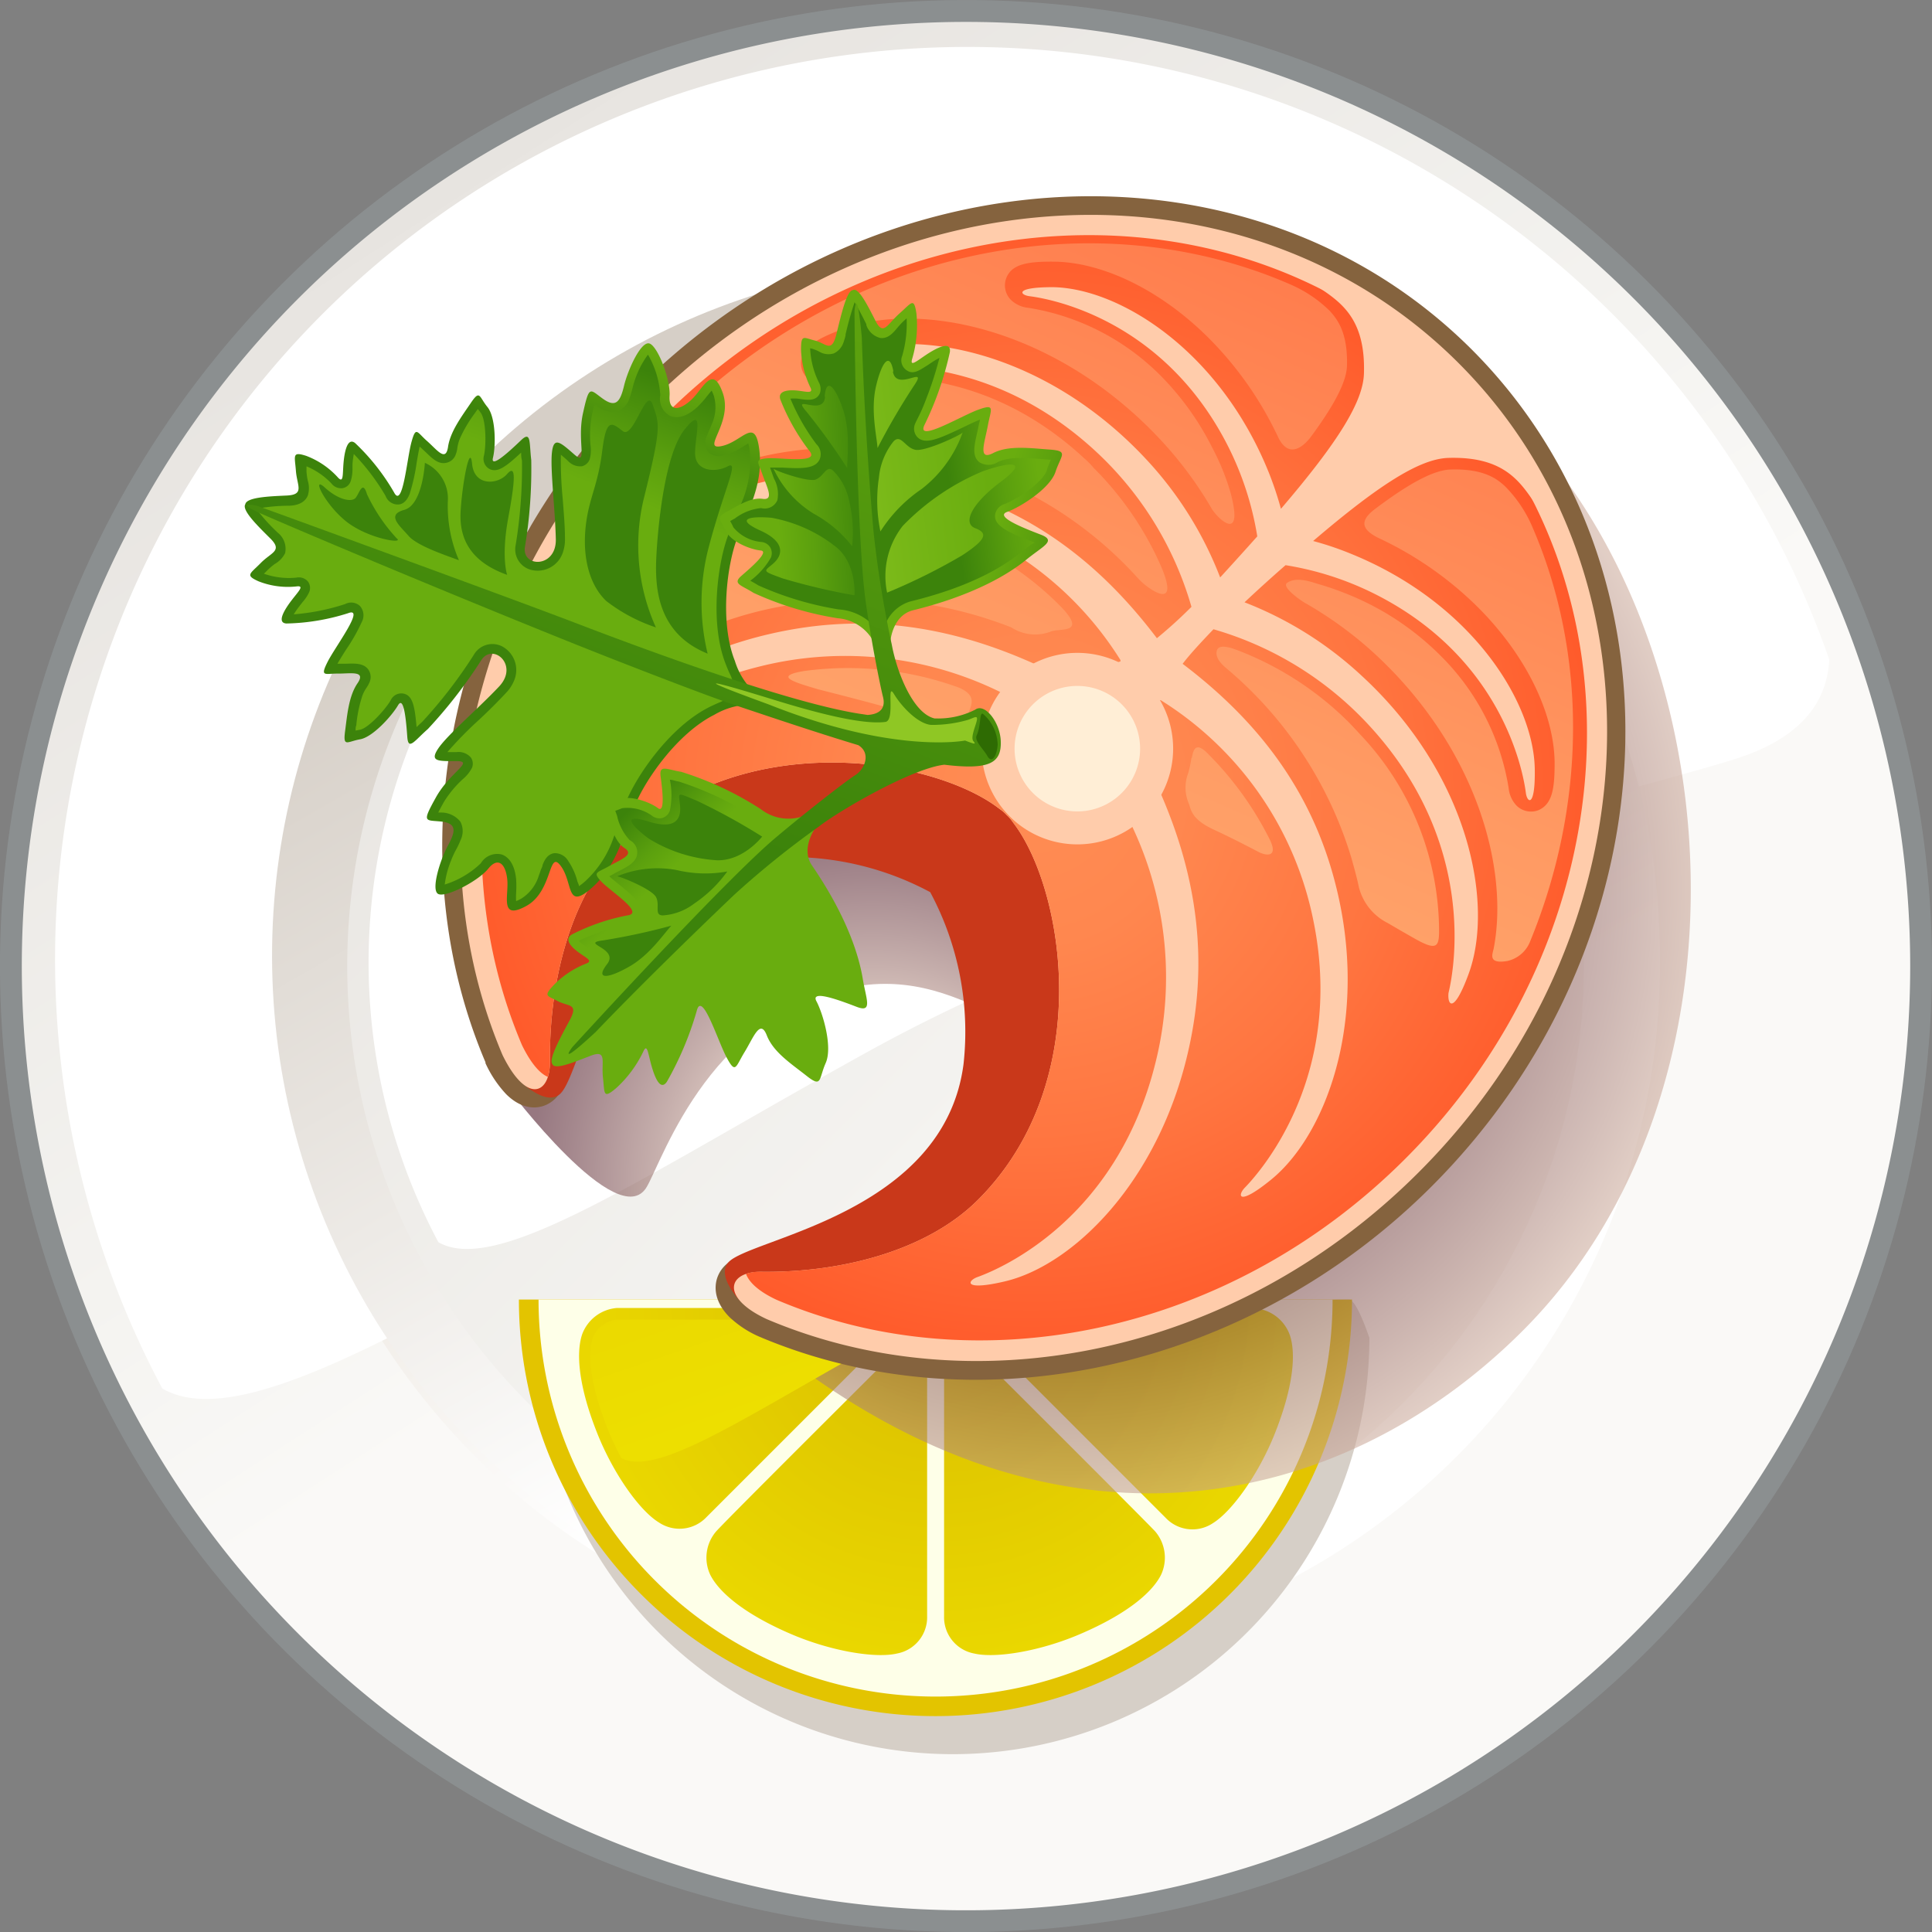 <svg xmlns="http://www.w3.org/2000/svg" xmlns:xlink="http://www.w3.org/1999/xlink" viewBox="0 0 187.84 187.84"><rect x="0" y="0" width="187.84" height="187.84" fill="#808080" stroke="none"/><defs><linearGradient id="linear-gradient" x1="6.99" y1="-41.16" x2="99.66" y2="102.84" gradientUnits="userSpaceOnUse"><stop offset="0" stop-color="#dbd6d1"/><stop offset="0.83" stop-color="#f4f3f0"/><stop offset="1" stop-color="#faf9f7"/></linearGradient><linearGradient id="linear-gradient-2" x1="66.19" y1="45.5" x2="109.54" y2="121.19" gradientTransform="translate(178.56 -8.44) rotate(84.59)" gradientUnits="userSpaceOnUse"><stop offset="0" stop-color="#dbcfc2"/><stop offset="0.54" stop-color="#ede8e1"/><stop offset="1" stop-color="#fff"/></linearGradient><linearGradient id="linear-gradient-3" x1="66.19" y1="44.5" x2="109.54" y2="120.19" gradientTransform="translate(177.57 -9.35) rotate(84.59)" gradientUnits="userSpaceOnUse"><stop offset="0" stop-color="#d6cfc7"/><stop offset="0.58" stop-color="#edeae6"/><stop offset="1" stop-color="#fff"/></linearGradient><linearGradient id="linear-gradient-4" x1="-10.6" y1="-10.6" x2="124.42" y2="124.42" xlink:href="#linear-gradient"/><radialGradient id="radial-gradient" cx="84.85" cy="114.87" r="33.53" gradientUnits="userSpaceOnUse"><stop offset="0.45" stop-color="#c9a696"/><stop offset="0.63" stop-color="#976d68"/><stop offset="0.88" stop-color="#5a2630"/><stop offset="0.99" stop-color="#420a1a"/></radialGradient><radialGradient id="radial-gradient-2" cx="180.85" cy="-80.73" r="37.48" gradientTransform="translate(-89.53 207.18)" gradientUnits="userSpaceOnUse"><stop offset="0" stop-color="#d9bd00"/><stop offset="1" stop-color="#ebd900"/></radialGradient><radialGradient id="radial-gradient-3" cx="104.05" cy="86.31" r="61.41" gradientUnits="userSpaceOnUse"><stop offset="0.39" stop-color="#420a1a"/><stop offset="0.46" stop-color="#491220"/><stop offset="0.58" stop-color="#5c2832"/><stop offset="0.72" stop-color="#7c4d4f"/><stop offset="0.88" stop-color="#a77f77"/><stop offset="1" stop-color="#c9a696"/></radialGradient><linearGradient id="linear-gradient-5" x1="158.12" y1="-85.31" x2="168.67" y2="-54.49" gradientTransform="translate(-89.53 207.18)" gradientUnits="userSpaceOnUse"><stop offset="0" stop-color="#ead800"/><stop offset="1" stop-color="#f0e600"/></linearGradient><radialGradient id="radial-gradient-4" cx="1094.31" cy="2729.45" r="81.71" gradientTransform="translate(1256.49 -2626.91) rotate(45)" gradientUnits="userSpaceOnUse"><stop offset="0" stop-color="#ff8d54"/><stop offset="0.18" stop-color="#ff874f"/><stop offset="0.42" stop-color="#ff7540"/><stop offset="0.71" stop-color="#ff5728"/><stop offset="0.97" stop-color="#ff360d"/></radialGradient><linearGradient id="linear-gradient-6" x1="1098.8" y1="2740.62" x2="1072.37" y2="2673.33" gradientTransform="translate(1256.49 -2626.91) rotate(45)" gradientUnits="userSpaceOnUse"><stop offset="0" stop-color="#ffa86e"/><stop offset="0.37" stop-color="#ff9a63"/><stop offset="1" stop-color="#ff7a4b"/></linearGradient><linearGradient id="linear-gradient-7" x1="4183.92" y1="-4258.65" x2="4196.79" y2="-4258.65" gradientTransform="matrix(-0.36, 0.93, 0.93, 0.36, 5523.81, -2327.51)" gradientUnits="userSpaceOnUse"><stop offset="0" stop-color="#69ad0f"/><stop offset="0.38" stop-color="#5ba00e"/><stop offset="1" stop-color="#3c830b"/></linearGradient><linearGradient id="linear-gradient-8" x1="4199.36" y1="-4259.11" x2="4187.02" y2="-4259.11" xlink:href="#linear-gradient-7"/><linearGradient id="linear-gradient-9" x1="6597.11" y1="-1305.95" x2="6590.64" y2="-1292.87" gradientTransform="matrix(-0.91, 0.41, 0.41, 0.91, 6617.46, -1408.19)" xlink:href="#linear-gradient-7"/><linearGradient id="linear-gradient-10" x1="4216.2" y1="-4221.82" x2="4212.27" y2="-4230.15" gradientTransform="matrix(-0.36, 0.93, 0.93, 0.36, 5523.81, -2327.51)" gradientUnits="userSpaceOnUse"><stop offset="0.23" stop-color="#69ad0f"/><stop offset="0.52" stop-color="#5ba00e"/><stop offset="1" stop-color="#3c830b"/></linearGradient><linearGradient id="linear-gradient-11" x1="6567.84" y1="-1337.86" x2="6559.73" y2="-1331.1" gradientTransform="matrix(-0.91, 0.41, 0.41, 0.91, 6617.46, -1408.19)" xlink:href="#linear-gradient-7"/><linearGradient id="linear-gradient-12" x1="4160.18" y1="-4224.97" x2="4164.57" y2="-4232.56" xlink:href="#linear-gradient-7"/><linearGradient id="linear-gradient-13" x1="4148.38" y1="-4246.54" x2="4226.52" y2="-4246.54" xlink:href="#linear-gradient-7"/><linearGradient id="linear-gradient-14" x1="4216.68" y1="-4218.99" x2="4207.2" y2="-4236.95" gradientTransform="matrix(-0.36, 0.93, 0.93, 0.36, 5523.81, -2327.51)" gradientUnits="userSpaceOnUse"><stop offset="0" stop-color="#69ad0f"/><stop offset="0.44" stop-color="#77b717"/><stop offset="1" stop-color="#8fc724"/></linearGradient><linearGradient id="linear-gradient-15" x1="4205.47" y1="-4239.61" x2="4210.43" y2="-4228.68" xlink:href="#linear-gradient-10"/><linearGradient id="linear-gradient-16" x1="243.97" y1="-4218.38" x2="234.49" y2="-4236.34" gradientTransform="translate(3947.67 1782.69) rotate(-69.03)" xlink:href="#linear-gradient-14"/><linearGradient id="linear-gradient-17" x1="232.76" y1="-4239" x2="237.72" y2="-4228.07" gradientTransform="translate(3947.67 1782.69) rotate(-69.03)" xlink:href="#linear-gradient-10"/><linearGradient id="linear-gradient-18" x1="4210.46" y1="-4258.62" x2="4165.34" y2="-4258.62" xlink:href="#linear-gradient-14"/><linearGradient id="linear-gradient-19" x1="4152.95" y1="-4258.62" x2="4187.38" y2="-4258.62" xlink:href="#linear-gradient-10"/></defs><g id="Layer_2" data-name="Layer 2"><g id="Layer_1-2" data-name="Layer 1"><circle cx="93.92" cy="93.92" r="93.92" transform="translate(-13.81 171.62) rotate(-80.8)" style="fill:#8b8f90"/><path d="M185.72,93.92A91.8,91.8,0,1,1,93.92,2.13,91.8,91.8,0,0,1,185.72,93.92Z" style="fill:url(#linear-gradient)"/><circle cx="93.92" cy="93.92" r="67.46" transform="translate(-8.44 178.56) rotate(-84.59)" style="fill:url(#linear-gradient-2)"/><path d="M168.9,73.73c6.45-2.09,8.75-5.67,8.95-9.6A88.71,88.71,0,1,0,15.78,135c8.89,5.14,30.64-10,64.41-28.58C117,86.13,157.24,77.48,168.9,73.73Z" style="fill:#fff"/><circle cx="93.92" cy="92.92" r="67.46" transform="translate(-7.45 177.66) rotate(-84.59)" style="fill:url(#linear-gradient-3)"/><path d="M154,93.92A60.12,60.12,0,1,1,93.92,33.8,60.12,60.12,0,0,1,154,93.92Z" style="fill:url(#linear-gradient-4)"/><path d="M142.51,80.79c4.21-1.36,5.71-3.7,5.84-6.26A57.87,57.87,0,1,0,42.62,120.77c5.8,3.35,20-6.51,42-18.65C108.67,88.88,134.91,83.24,142.51,80.79Z" style="fill:#fff"/><path d="M86.92,67.48C74.83,65.54,59.87,71.9,49.69,78.12c-4,8.38-4.76,17.2-.34,27.62,0,0,10.77,14.35,13.53,9.66,1.59-2.71,6.38-17.7,21-19.6,5.71-.74,10.16,1.54,14.36,3.71l6.31-4.3S106.78,70.67,86.92,67.48Z" style="opacity:0.55;fill:url(#radial-gradient)"/><path d="M133.14,130.05a40.5,40.5,0,0,1-81,0c20.86,0,70.42-3.7,79-3.7C131.93,126.35,133.11,130.05,133.14,130.05Z" style="fill:#d6cfc7"/><path d="M131.45,126.35a40.49,40.49,0,1,1-81,0Z" style="fill:#e3c400"/><path d="M129.56,126.35a38.6,38.6,0,0,1-77.2,0Z" style="fill:#feffe8"/><path d="M87.77,130.7c-2,2-17,16.92-18.14,18.19a3.92,3.92,0,0,0-.57,4.23c.87,1.72,3.34,3.81,7.8,5.73,3.89,1.68,8.26,2.41,10.37,1.91a3.58,3.58,0,0,0,2.91-3.62V131.53C90.14,129,89.79,128.68,87.77,130.7Zm-1-1.28c1.79-1.79,1.77-2.25-1.1-2.25s-24,0-25.69,0a3.93,3.93,0,0,0-3.39,2.59c-.6,1.83-.33,5.05,1.47,9.57,1.56,3.94,4.13,7.55,6,8.69a3.6,3.6,0,0,0,4.62-.51ZM122,127.2c-1.73-.07-22.83,0-25.69,0s-2.89.46-1.09,2.25l18.11,18.12a3.58,3.58,0,0,0,4.61.51c1.85-1.15,4.43-4.75,6-8.69,1.8-4.52,2.08-7.74,1.47-9.57A3.93,3.93,0,0,0,122,127.2Zm-27.84,3.5c-2-2-2.37-1.71-2.37.83v25.61a3.58,3.58,0,0,0,2.91,3.62c2.11.5,6.49-.23,10.37-1.91,4.47-1.92,6.94-4,7.81-5.73a3.93,3.93,0,0,0-.57-4.23C111.12,147.62,96.18,132.72,94.15,130.7Z" style="fill:url(#radial-gradient-2)"/><path d="M147.06,40.6A44.1,44.1,0,0,0,141.7,36c4.52,11.62,7.71,28.18.76,46.05C132.39,108,109.38,122.24,88,125.59c-7.55,3.55-15.28,3.34-14.63,3.88,28.43,24,56.88,17.71,74.67-.08C171.52,105.91,168.39,61.93,147.06,40.6Z" style="opacity:0.55;fill:url(#radial-gradient-3)"/><path d="M82.83,128.3H72.16c-7.38,0-11.48,0-12.18,0a2.82,2.82,0,0,0-2.36,1.81c-.27.85-.69,3.4,1.45,8.79a27,27,0,0,0,1.34,2.86c3.2,1.7,10.48-3,21.61-9.29l3.89-3.89.3-.31H82.83Z" style="fill:url(#linear-gradient-5)"/><path d="M143.11,34c-21.34-21.33-57.8-19.58-81.28,3.9C44,55.73,38.16,82,47.2,103.28l0,.09a11.21,11.21,0,0,0,2,3c1.71,1.71,3.25,1.33,3.83,1.08,1.41-.59,2.2-2.17,2.18-4.34-.1-8.26,2.33-15.67,6.49-19.83,6.06-6.06,13.69-7.35,19-7.37,6.85,0,12.6,2,15.26,4.09l.1.07a2.24,2.24,0,0,1,.35.28l.13.14.13.12A2.25,2.25,0,0,1,97,81l.08.1c2,2.66,4.1,8.4,4.08,15.25,0,5.34-1.31,13-7.36,19C89.68,119.54,82.26,122,74,121.87c-2.07,0-3.6.77-4.19,2.17-.26.61-.66,2.21,1.1,4a10,10,0,0,0,2.94,1.93c21.29,9,47.55,3.17,65.35-14.63C162.69,91.83,164.44,55.37,143.11,34Z" style="fill:#85633e"/><path d="M101.93,75.25c-6-7.07-28.16-17-49.37-3.81L50.7,105.22s2.39,2.35,3.74,1.15c2.35-2.07,4.68-21,19.28-22.87a28.7,28.7,0,0,1,16.72,3.24,28.7,28.7,0,0,1,3.24,16.72c-1.9,14.6-20.8,16.93-22.87,19.28-1.19,1.35,1.15,3.74,1.15,3.74l33.78-1.86C118.89,103.41,109,81.21,101.93,75.25Z" style="fill:#c9381a"/><path d="M141.83,35.32c-20.66-20.67-55.9-18.92-78.72,3.89C45.28,57,40.32,82.46,48.86,102.58c2.35,4.81,4.65,3.84,4.61.58-.08-7.73,2-16.14,7-21.13,11.58-11.58,30.3-8.32,36.65-3.43a4.86,4.86,0,0,1,.63.51l.12.13.13.12a4.29,4.29,0,0,1,.52.64c4.88,6.34,8.14,25.07-3.43,36.65-5,5-13.4,7.11-21.13,7-3.27,0-3.86,2.54.58,4.6,20.12,8.55,45.53,3.58,63.36-14.24C160.75,91.22,162.49,56,141.83,35.32Z" style="fill:#ffccab"/><path d="M75.54,126.39c19.39,8.24,43.9,3.46,61.09-13.73,22-22,23.68-56,3.76-75.9s-53.91-18.24-75.9,3.76c-17.19,17.19-22,41.69-13.74,61.09.89,1.83,1.78,2.79,2.52,3.09a5,5,0,0,0,.2-1.54c-.08-7.73,2-16.14,7-21.13,11.58-11.58,30.3-8.32,36.65-3.43a4.86,4.86,0,0,1,.63.51l.12.13.13.12a4.29,4.29,0,0,1,.52.64c4.88,6.34,8.14,25.07-3.43,36.65-5,5-13.4,7.11-21.13,7a4,4,0,0,0-1.43.2C72.82,124.66,73.76,125.57,75.54,126.39Z" style="fill:url(#radial-gradient-4)"/><path d="M102.73,65.57c-6.88-3.44-15.37-6.1-25.38-4.43-14.21,2.37-23.19,11.4-24.8,18.37-.92,4,.08,3.62.45,2.6.86-2.4,5.72-13.49,20.66-17.26a34.17,34.17,0,0,1,26,3.74l.54.79C101.05,68,106.25,67.34,102.73,65.57Zm8.84,8.84c-1.76-3.52-2.45,1.69-3.8,2.55l.78.53a34.22,34.22,0,0,1,3.75,26c-3.78,15-14.87,19.81-17.26,20.67-1,.36-1.41,1.37,2.59.44,7-1.6,16-10.59,18.37-24.8C117.67,89.79,115,81.29,111.57,74.41Zm31.21,20.3c2.52-6.82.07-19.37-10.38-29A35.53,35.53,0,0,0,121,58.56l.16-.15q2-1.87,3.83-3.46a29.88,29.88,0,0,1,8.74,2.83c12.22,6.18,14.32,17,14.62,19.29.12,1,.92,1.51.87-2.23-.06-6.53-6.12-16.28-18-21.05a30.2,30.2,0,0,0-3.55-1.19c6.53-5.58,10.43-8,13.15-8.08,5.37-.16,6.95,2.27,8.45,4.48,1.38.25-1.79-4.9-3.37-7.33a42.45,42.45,0,0,0-4.37-5.2v0l-.43-.42-.43-.43h0a44.34,44.34,0,0,0-5.21-4.38c-2.42-1.58-7.58-4.75-7.33-3.36,2.22,1.5,4.65,3.08,4.48,8.44-.08,2.73-2.49,6.63-8.07,13.15a32.89,32.89,0,0,0-1.19-3.55c-4.78-11.85-14.52-17.91-21-18-3.74,0-3.21.76-2.24.88,2.3.29,13.12,2.39,19.3,14.61a30,30,0,0,1,2.83,8.74c-1.07,1.2-2.22,2.47-3.46,3.83l-.15.16a35.5,35.5,0,0,0-7.12-11.41c-9.67-10.44-22.21-12.89-29-10.37-3.91,1.44-3,2.06-2,1.8,2.51-.61,14.6-2.71,25.86,7.57A33,33,0,0,1,115.84,59a44.94,44.94,0,0,1-3.36,3.05c-4.47-5.9-10.64-11.67-19.86-14.43-13.64-4.08-25.68.18-30.28,5.82-2.63,3.23-1.57,3.32-.79,2.56,1.86-1.8,11.2-9.75,26.12-6.63a32.9,32.9,0,0,1,21.27,14.81.94.94,0,0,0,0,.12c-.91.35-1.24.19-1.24.19l0,4-.83.83h.84v.85l.84-.84,4,0s-.16-.33.18-1.25l.13,0a32.83,32.83,0,0,1,14.8,21.26c3.13,14.93-4.82,24.27-6.62,26.12-.77.79-.67,1.85,2.56-.78,5.63-4.6,9.89-16.65,5.81-30.28-2.76-9.23-8.53-15.39-14.43-19.86.77-1,1.76-2.06,3-3.36a33,33,0,0,1,15.28,9.51c10.27,11.27,8.18,23.35,7.57,25.86C140.72,97.75,141.34,98.62,142.78,94.71Z" style="fill:#ffccab"/><path d="M111.33,79.37a9.31,9.31,0,1,1,0-13.17A9.31,9.31,0,0,1,111.33,79.37Z" style="fill:#ffccab"/><path d="M148.74,91.6c5.5-13.36,5.63-28,.21-40.45a12.7,12.7,0,0,0-2.59-3.84c-.84-.8-2.17-1.76-5.34-1.66-1.57.05-3.9,1.25-7.31,3.82-1.33,1-1.62,1.92.41,2.88a34.3,34.3,0,0,1,9.59,6.71c4.61,4.61,7.39,10.25,7.44,15.09,0,2.5-.21,4-1.55,4.61a2,2,0,0,1-2.16-.44,2.87,2.87,0,0,1-.76-1.7A23.34,23.34,0,0,0,140,63.69a27,27,0,0,0-6.94-5,29.37,29.37,0,0,0-5-1.94c-.42-.12-2-.74-2.92-.08-.58.4,1.35,1.73,1.74,1.95a37.31,37.31,0,0,1,6.84,5c9.82,9.11,13,20.79,11.51,28.57-.11.57-.61,1.55,1.29,1.25A3.1,3.1,0,0,0,148.74,91.6ZM132.21,71.37c-.33-.37-.68-.73-1-1.07a31,31,0,0,0-10.89-7.08c-.5-.19-1.78-.67-2,0s.4,1.31.84,1.69a38.66,38.66,0,0,1,12.22,18.47c.28,1,.54,1.93.74,2.88a5.36,5.36,0,0,0,2.8,3.48c1,.59,1.91,1.11,2.74,1.58,2.18,1.21,2.29.68,2.25-1.3A27.87,27.87,0,0,0,132.21,71.37Zm-27-27C94.5,34.6,83.18,36.72,81,37.25a2.64,2.64,0,0,1-2.55-.53,2,2,0,0,1-.53-1.82c.25-1.12,1.33-1.91,4-2.9,7.6-2.8,20.87-.06,31,10.85a37.18,37.18,0,0,1,4.89,6.61c.52.89,3.15,3.48,1.85-1.49a22.62,22.62,0,0,0-1.78-4.41,27.41,27.41,0,0,0-5-7A23.35,23.35,0,0,0,100,29.93a2.84,2.84,0,0,1-1.7-.76A2,2,0,0,1,97.85,27c.55-1.34,2.11-1.58,4.61-1.56,4.83.05,10.48,2.84,15.08,7.45a34.17,34.17,0,0,1,6.72,9.6c1.1,2.29,2.61.77,3.22-.06,2.33-3.16,3.43-5.35,3.48-6.85.09-3.17-.88-4.48-1.66-5.34a12.53,12.53,0,0,0-3.76-2.55c-18.93-8.3-43-3.72-59.87,13.13A59.67,59.67,0,0,0,55.17,55c-1.08,2.27,2.51,5,7.62,7a8.4,8.4,0,0,0,5.45-.73,36.73,36.73,0,0,1,9-2.52A40.1,40.1,0,0,1,98.33,61a4.23,4.23,0,0,0,3.87.39c.91-.33,3.42.24,1.06-2.29a30.2,30.2,0,0,0-15.82-8.57c-14.23-3-22.9,4.6-24.49,6.15-1.29,1.25-2.65,1-3.37.33-1.57-1.57.35-3.92,1.5-5.32C66.3,45.23,79,41,93.27,45.23a38.2,38.2,0,0,1,17.47,11.1c.72.79,4.41,3.59,1.88-1.86a31.39,31.39,0,0,0-6.31-9C106,45.08,105.61,44.73,105.24,44.4Zm10.63,29.31a11.47,11.47,0,0,1-.32,1.5,3.93,3.93,0,0,0,.06,2.94c.22.56.21,1.51,2.41,2.53,1.53.71,3,1.46,4.39,2.19.74.38,2,.55,1-1.36a32,32,0,0,0-5.9-8.16C116.14,71.92,116,73.1,115.87,73.71ZM79.47,67c3.93,1,8.24,2.09,12.77,3.6,1.56.52,1.8-.83,2-1.47s.79-1.64-1.29-2.38a31.72,31.72,0,0,0-14.39-1.56c-.58.07-2.07.3-1.89.69S78.69,66.75,79.47,67Z" style="fill:url(#linear-gradient-6)"/><path d="M109.06,77.1a6.1,6.1,0,1,1,0-8.62A6.09,6.09,0,0,1,109.06,77.1Z" style="fill:#ffeed6"/><path d="M42.66,86.94c.84.28,3.87-1.31,4.81-2.48s1.69-.51,1.85,1.06-.78,4,1.84,2.57,2.13-5.56,3.36-3.9.49,4.35,3,2.15,3.14-5.27,4.13-7.84,4.18-7.19,7.79-9a7.24,7.24,0,0,1,3.93-1l.34-.87a7,7,0,0,1-2.26-3.37c-1.49-3.74-.77-9.32.21-11.89s2.57-5.22,2.17-8.59-1.61-.84-3.67-.41,1.13-2.24.12-5.14-1.92-.4-3.1.67S65,40,65.1,38.47s-1.1-4.7-1.92-5.06-2.13,2.52-2.51,4.11-.82,2.14-2.08,1.23-1.3-1.33-1.91,1.43.52,5.2-.85,4-2-1.77-2.17-.16.32,5.59.38,8.41-3.33,2.77-3,.73a46.29,46.29,0,0,0,.61-8.44c-.2-1.71,0-2.87-1-1.91s-3,2.83-2.72,1.69.28-3.93-.54-4.93-.71-1.73-1.61-.4-2,2.78-2.22,4.28-1.07.28-2.05-.58S40.44,41.39,40,43s-.84,6.52-1.69,4.87a21.15,21.15,0,0,0-3.79-4.8c-.78-.6-1.05,1-1.13,2.06s0,1.85-.51,1.32a7.94,7.94,0,0,0-3.11-2.13c-1.4-.45-1.11,0-1,1.46s.88,2.32-.92,2.4-3.89.18-4,.85c-.36.57,1.18,2.08,2.42,3.31s.12,1.34-.92,2.4-1.55,1.18-.21,1.78a7.77,7.77,0,0,0,3.74.49c.71-.07.16.46-.51,1.33s-1.52,2.21-.53,2.28a21,21,0,0,0,6-1c1.73-.67-1.26,3.27-2,4.75s-.24,1.11,1,1.12,2.78-.32,1.92.94-1,3.08-1.21,4.67.21,1,1.46.78,3.1-2.3,3.69-3.31.8,1.71.9,3.08.71.36,2-.77a46.75,46.75,0,0,0,5.19-6.69c1.11-1.74,3.7.46,1.74,2.55s-5,4.68-5.9,6S42.59,74,44.38,74s-.63,1.06-2,3.53-1.06,2.19.46,2.34,1.52.86.73,2.3S41.83,86.67,42.66,86.94Z" style="fill:url(#linear-gradient-7)"/><path d="M60.24,79.77c-.19.55-.37,1.1-.58,1.65a10.25,10.25,0,0,1-2.74,4.24,6.11,6.11,0,0,1-.63.5c0-.14-.1-.32-.15-.46a6.29,6.29,0,0,0-.9-2,1.5,1.5,0,0,0-1.35-.75c-.73.1-1,.81-1.14,1.15,0,.14-.1.3-.16.46s-.13.39-.21.59a4,4,0,0,1-1.65,2.19,3.77,3.77,0,0,1-.55.27,6.78,6.78,0,0,1,0-.78,10.29,10.29,0,0,0,0-1.36c-.18-1.78-1-2.27-1.43-2.4a1.85,1.85,0,0,0-2,.86A8.88,8.88,0,0,1,43.24,86a8.93,8.93,0,0,1,.59-2.27,9.21,9.21,0,0,1,.51-1.12,7,7,0,0,0,.43-.91,2,2,0,0,0,0-1.8A2.37,2.37,0,0,0,42.9,79l-.29,0c.14-.29.33-.63.53-1A10.56,10.56,0,0,1,45,75.75a3.58,3.58,0,0,0,.89-1.1,1.05,1.05,0,0,0-.11-1,1.59,1.59,0,0,0-1.37-.53h-.91a36.8,36.8,0,0,1,3-3.07c1-.92,1.94-1.87,2.75-2.74A3.75,3.75,0,0,0,50,66.13a2.61,2.61,0,0,0-1.17-3.28,2.08,2.08,0,0,0-2.76.81,45.81,45.81,0,0,1-5,6.5l-.57.53c-.18-2.14-.41-3.06-1.25-3.25a1.13,1.13,0,0,0-1.26.64c-.59,1-2.23,2.75-3,2.87l-.42.08c0-.17,0-.34.07-.51a13,13,0,0,1,.58-2.85,3.46,3.46,0,0,1,.39-.77,3.07,3.07,0,0,0,.32-.57,1.27,1.27,0,0,0-.12-1.23c-.45-.63-1.28-.6-2.15-.57l-.7,0h-.15c.2-.36.51-.85.83-1.36a17.42,17.42,0,0,0,1.54-2.71A1.37,1.37,0,0,0,35,58.92a1.25,1.25,0,0,0-1.44-.19,21.36,21.36,0,0,1-5,1,8.34,8.34,0,0,1,.57-.82l.28-.36a4.08,4.08,0,0,0,.66-1,1.06,1.06,0,0,0-.12-1,1.16,1.16,0,0,0-1.13-.39,7.28,7.28,0,0,1-3.16-.38c.11-.11.24-.23.37-.37a7.08,7.08,0,0,1,.69-.58,2.49,2.49,0,0,0,1-1.05h0a2,2,0,0,0-.73-2l-.08-.08a18.32,18.32,0,0,1-2-2.23,17.69,17.69,0,0,1,3-.3h.11c.42,0,1.54-.07,1.91-1a2.45,2.45,0,0,0,0-1.42,6,6,0,0,1-.13-.89c0-.19,0-.37,0-.52A7.16,7.16,0,0,1,32.22,47a1.17,1.17,0,0,0,1.1.46,1,1,0,0,0,.78-.69,3.82,3.82,0,0,0,.17-1.17c0-.14,0-.29,0-.46a8,8,0,0,1,.13-1,21.43,21.43,0,0,1,3.09,4.08,1.26,1.26,0,0,0,1.19.83c.51,0,.9-.38,1.16-1.06a19,19,0,0,0,.67-3c.1-.6.2-1.17.29-1.57l.11.1c.18.15.34.32.51.47.63.61,1.22,1.19,2,1a1.24,1.24,0,0,0,.9-.83h0a2.62,2.62,0,0,0,.15-.64,4.28,4.28,0,0,1,.22-.83,12.93,12.93,0,0,1,1.48-2.52c.09-.14.19-.28.29-.41l.25.33c.53.64.59,3,.35,4.18a1.13,1.13,0,0,0,.5,1.31c.76.41,1.55-.12,3.11-1.58,0,.24,0,.5.08.77a46.73,46.73,0,0,1-.61,8.2,2.06,2.06,0,0,0,1.51,2.44,2.59,2.59,0,0,0,3.06-1.65,3.92,3.92,0,0,0,.22-1.4c0-1.18-.12-2.55-.22-3.87a38,38,0,0,1-.18-4.28c.22.18.47.4.69.6a1.6,1.6,0,0,0,1.37.52,1.08,1.08,0,0,0,.74-.67h0a3.38,3.38,0,0,0,.08-1.41,10.59,10.59,0,0,1,.14-2.9c.09-.39.17-.77.26-1.08l.24.18A2.33,2.33,0,0,0,60,40a2,2,0,0,0,1.22-1.32,9.37,9.37,0,0,0,.29-1,9.49,9.49,0,0,1,.37-1.16A8.87,8.87,0,0,1,63,34.48a9,9,0,0,1,1.2,3.94,1.87,1.87,0,0,0,.92,2c.43.2,1.35.37,2.67-.84a8.65,8.65,0,0,0,.9-1c.15-.18.34-.43.5-.6a3.43,3.43,0,0,1,.23.56,4,4,0,0,1-.23,2.73c-.08.21-.16.41-.24.58l-.19.46a1.56,1.56,0,0,0,.08,1.62,1.49,1.49,0,0,0,1.5.34,6.32,6.32,0,0,0,2-.91l.41-.25a5,5,0,0,1,.15.79,10.38,10.38,0,0,1-.81,5c-.21.54-.44,1.09-.66,1.61s-.45,1-.65,1.57c-1,2.68-1.81,8.52-.2,12.54a11.34,11.34,0,0,0,.48,1.1l.62,1.68-1.58.83c-.35.15-.72.31-1.1.5-3.88,1.92-7.21,6.79-8.23,9.47C60.6,78.7,60.42,79.25,60.24,79.77Z" style="fill:url(#linear-gradient-8)"/><path d="M58.62,104.75c-.17-1.56.44-2.74-1.23-2.09s-3.5,1.4-3.69.78c-.38-.42.75-2.51,1.67-4.21s-.09-1.34-1.13-1.89-1.45-.45-.4-1.57A8.94,8.94,0,0,1,57,93.68c.64-.25.08-.5-.63-1s-1.6-1.31-.78-1.82A20.13,20.13,0,0,1,61,89c1.72-.23-1.66-2.35-2.54-3.29s-.38-.85.74-1.49,2.52-1.11,1.53-1.76S59.42,80.33,59,79.13s0-.9,1.14-1.39,3.11.28,3.83.83.42-1.87.26-3.07.58-.69,2-.46a31.49,31.49,0,0,1,7.74,3.63,4.35,4.35,0,0,0,5.83-.42s2.4-1.84,0,1.61c-.57.49-2,2.63-.85,4.29,3.54,5.17,4.6,9,4.93,11s1,3.35-.59,2.74-4.54-1.72-3.91-.54,1.59,4.44.9,6-.34,2.45-1.86,1.25-3.23-2.3-3.87-3.94-1.28.19-2.16,1.63-.86,2.16-1.73.55-2.42-6.66-2.93-4.52a31.58,31.58,0,0,1-2.89,6.85c-.68,1-1.25-.62-1.55-1.74s-.38-2-.75-1.18a11.5,11.5,0,0,1-2.63,3.54C58.6,106.9,58.8,106.31,58.62,104.75Z" style="fill:url(#linear-gradient-9)"/><path d="M79.41,103l0,0a9,9,0,0,0-.36,1,.74.74,0,0,1-.12-.09l-.62-.48c-1.23-.94-2.5-1.9-3-3.07-.11-.29-.45-1.15-1.29-1.21s-1.44.85-2,1.9l-.45.79c-.1.15-.18.29-.26.43-.19-.41-.44-1-.7-1.63C69.56,98.17,69,97,68,97a1.18,1.18,0,0,0-1.11.87,3.4,3.4,0,0,0-.1.33,19.14,19.14,0,0,1-.71,2.19,39.77,39.77,0,0,1-1.7,3.78,6.14,6.14,0,0,1-.27-.87Q64,103,64,102.79c-.2-.85-.38-1.59-1.16-1.67-.34,0-.81.08-1.16.81a11.36,11.36,0,0,1-2.12,3l0-.28a6.65,6.65,0,0,1,0-1c0-.66,0-1.41-.59-1.84a1.93,1.93,0,0,0-1.85,0l-.09,0c-.62.24-1.64.65-2.3.82l0-.08a28.59,28.59,0,0,1,1.41-2.85l0-.09a7.16,7.16,0,0,0,.31-.66,1.51,1.51,0,0,0-1.2-2.24,3.33,3.33,0,0,1-.6-.22l-.21-.11,0,0a8.39,8.39,0,0,1,2.81-1.87,1.32,1.32,0,0,0,.79-.71c.32-.83-.43-1.33-.93-1.67l-.29-.2a3.5,3.5,0,0,1-.56-.46,20.76,20.76,0,0,1,4.85-1.6,1.33,1.33,0,0,0,1.19-.81h0c.4-1-.74-1.95-2.17-3.11-.33-.27-.67-.54-.89-.75l.4-.22c.2-.12.42-.23.62-.33.74-.39,1.39-.73,1.62-1.33a1.32,1.32,0,0,0-.65-1.63A5,5,0,0,1,60,79.34q-.09-.27-.18-.51v0c.18-.06.4-.14.66-.25a4.08,4.08,0,0,1,2.91.73,1.16,1.16,0,0,0,1,.22,1.11,1.11,0,0,0,.74-.72,7.43,7.43,0,0,0,0-3c.24,0,.54.13.88.18a31.27,31.27,0,0,1,7.36,3.48,5.13,5.13,0,0,0,4.91.82,4.92,4.92,0,0,0-.44.89,3.74,3.74,0,0,0,.27,3.54c3.33,4.87,4.44,8.5,4.78,10.67.07.5.17,1,.25,1.34a2.64,2.64,0,0,1,.07.3c-2.68-1-4.36-1.52-4.84-.26a1.31,1.31,0,0,0,.12,1.11C79.1,98.89,79.89,101.75,79.41,103Z" style="fill:url(#linear-gradient-10)"/><path d="M85.45,64.32a4.34,4.34,0,0,0-4-4.21,31.2,31.2,0,0,1-8.19-2.47c-1.19-.76-2.08-.87-1.17-1.66s2.77-2.38,1.86-2.46-2.89-.81-3.4-1.94-1-1.2.08-1.8S73,48.34,74.14,48.5s.45-1.07,0-2.34-.8-1.49.45-1.6,5.21.58,4.09-.74a20.33,20.33,0,0,1-2.82-5c-.27-.92,1-.93,1.8-.83s1.44.29,1.13-.32A9.3,9.3,0,0,1,77.88,34c0-1.53.24-1.17,1.35-.89s1.63,1.27,2.1-.66,1-4.19,1.58-4.24c.55-.33,1.46,1.51,2.22,3s1.14.31,2.32-.73,1.41-1.62,1.65,0a11.51,11.51,0,0,1-.41,4.4c-.24.81.38.27,1.35-.38s2.47-1.44,2.31-.26a31.23,31.23,0,0,1-2.43,7c-1,1.93,3.51-.8,5.2-1.41s1.22-.06.92,1.57-1,3.43.52,2.65,3.64-.47,5.51-.34,1.09.54.55,2.17-3.43,3.43-4.7,3.89,1.71,1.61,3.27,2.21.24,1.09-1.4,2.43-5,3.44-11,4.92c-2,.48-2.34,3-2.23,3.76C86,67.29,85.45,64.32,85.45,64.32Z" style="fill:url(#linear-gradient-11)"/><path d="M100.31,52.91c-.32.24-.69.5-1.09.82-1.7,1.39-4.94,3.34-10.69,4.74A3.76,3.76,0,0,0,86,60.92a6.34,6.34,0,0,0-.27,1,5.15,5.15,0,0,0-4.2-2.67,31.31,31.31,0,0,1-7.79-2.33c-.29-.18-.57-.34-.79-.46a7.29,7.29,0,0,0,2-2.25,1.12,1.12,0,0,0-.07-1,1.13,1.13,0,0,0-.91-.52,4,4,0,0,1-2.66-1.41,6.84,6.84,0,0,0-.32-.62,0,0,0,0,1,0,0l.47-.26A5,5,0,0,1,74,49.4a1.34,1.34,0,0,0,1.58-.77,3.1,3.1,0,0,0-.32-2.08c-.08-.21-.16-.44-.24-.66s-.1-.3-.15-.43c.3,0,.74,0,1.16,0,1.84.1,3.29.17,3.69-.87a1.34,1.34,0,0,0-.34-1.4,20.26,20.26,0,0,1-2.53-4.43,3.89,3.89,0,0,1,.72,0l.35.05c.59.08,1.49.21,1.81-.62a1.31,1.31,0,0,0-.11-1,8.26,8.26,0,0,1-.85-3.27v-.06l.24.06a4.29,4.29,0,0,1,.59.24,1.77,1.77,0,0,0,1.47.2A1.8,1.8,0,0,0,82,33.32c.07-.2.14-.42.21-.7l0-.1a31.52,31.52,0,0,1,.86-3.07l0-.08c.37.57.86,1.55,1.16,2.15l0,.09a1.93,1.93,0,0,0,1.36,1.25c.75.09,1.23-.48,1.67-1a6.43,6.43,0,0,1,.68-.72l.21-.19a11.38,11.38,0,0,1-.43,3.64A1.15,1.15,0,0,0,88.15,36c.63.46,1.25,0,2-.47l.41-.27a8,8,0,0,1,.78-.47,33.92,33.92,0,0,1-1.27,3.94,17.61,17.61,0,0,1-.93,2.11c-.06.12-.11.22-.15.32a1.2,1.2,0,0,0,.24,1.38c.76.69,2,.16,4.43-1,.61-.3,1.19-.57,1.61-.74,0,.15-.07.31-.1.48s-.12.6-.19.89c-.26,1.18-.49,2.19.24,2.77a1.66,1.66,0,0,0,1.77,0c1.12-.56,2.71-.43,4.25-.31l.79.06h.14c-.11.26-.26.59-.39,1l0,.05c-.48,1.26-3,2.86-4.13,3.27a1.32,1.32,0,0,0-.82.74c-.49,1.27,1.1,2,3.77,3Z" style="fill:url(#linear-gradient-12)"/><path d="M55.65,101.8S70,86.08,75.25,81.58c3-2.54,7-5.65,7.91-6.22s1.56-2.13.29-2.91c-3.79-1.14-8.11-2.59-12.31-4-2.33-.78-10.28-3.83-16.07-6.16-13.74-5.53-29-12-30.16-12.57-1.84-.87-.29-.67.27-.48,0,0,24,8.73,30.91,11.38s20.47,7.65,27.39,8.76l.87.13c1.38-.08,1.74-.82,1.5-1.75s-1.17-5.49-1.7-9.4c-.94-6.88-1.07-28.13-1.07-28.13.19-1.84.48.09.71,2.58.18,5.76.61,12.87,1.14,18.89a105.28,105.28,0,0,0,1.78,11c.46,2.5,2,6.64,4.15,7.15l.11,0a7.9,7.9,0,0,0,3.84-.85c.94-.69,2.44,1.24,2.49,3.08.07,2.09-1.07,2.81-5.49,2.27-3.2.37-10.26,4.5-12.18,6a88.12,88.12,0,0,0-8.25,6.65C67,91.18,61.89,96.18,57.9,100.35,56.07,102.05,54.56,103.29,55.65,101.8Z" style="fill:url(#linear-gradient-13)"/><path d="M93.83,72S87,73.37,74.74,68.49c-10-3.65-2.9-1.5.61-.42s8.35,2.43,10.73,2.12c1-.14.06-4,.84-2.71s2.37,2.91,3.62,3A12.53,12.53,0,0,0,94.07,70c.57-.17,1-.53.91,0s-.65,1.69-.34,2.06S94.67,72.32,93.83,72Z" style="fill:#8fc724"/><path d="M75.31,98.63c1.24,2.21,2.73,4,2,.42s-.07-5.51,1.15-5,1.57,0,.82-2.82a58,58,0,0,0-3-7.54,7.92,7.92,0,0,0-3.22,5.84A23.51,23.51,0,0,0,75.31,98.63Zm-4,1.52a12.06,12.06,0,0,0,.69-6.8,14,14,0,0,1-.24-5.75,14.65,14.65,0,0,0-3.59,3.77A6.6,6.6,0,0,0,66.87,95c0,1.06,1.28.32,2.13.82S71.37,99.82,71.33,100.15Zm-6.61.17a65.74,65.74,0,0,1,1.42-6.87c-.84.82-3,2.27-4.11,4.36s-1.34,3.49.29,2.2S64.43,102.91,64.72,100.32Z" style="fill:url(#linear-gradient-14)"/><path d="M69.71,83.64c2.57.07,4.39-2.3,4.39-2.3a61.55,61.55,0,0,0-6.35-3.49C65.68,77,66,77,66.12,78.33s-.47,2.36-3.08,1.54-1.74.34,0,1.64A14.2,14.2,0,0,0,69.71,83.64ZM64.45,89a5.62,5.62,0,0,0,3.06-1.16,12.71,12.71,0,0,0,3.2-3.11,12,12,0,0,1-4.93-.14A10.21,10.21,0,0,0,60,85.2c.28,0,3.33,1.22,3.77,2S63.55,89,64.45,89ZM61.14,94c2-1.12,3.36-3.17,4.13-4a63,63,0,0,1-6.57,1.42c-2.48.31,1.55.73.33,2.31S59.15,95.13,61.14,94Z" style="fill:url(#linear-gradient-15)"/><path d="M87.77,51.13a7.9,7.9,0,0,0-1.52,6.49A58.15,58.15,0,0,0,93.54,54c2.44-1.6,2.49-2.18,1.27-2.65s-.41-2.34,2.52-4.53.63-1.85-1.78-1A23.31,23.31,0,0,0,87.77,51.13ZM89,43.73c-1-.19-1.4-1.58-2.13-.81a6.61,6.61,0,0,0-1.42,3.55,14.78,14.78,0,0,0,.15,5.2,14.15,14.15,0,0,1,4-4.12,12.07,12.07,0,0,0,4-5.51C93.41,42.31,89.92,43.93,89,43.73Zm-2.14-7.61c-.35-2-1.15-.88-1.69,1.44s.07,4.82.15,6a66.08,66.08,0,0,1,3.54-6.06C90.32,35.37,87.16,38.17,86.81,36.12Z" style="fill:url(#linear-gradient-16)"/><path d="M75,50.34c-2.14-.18-3.57.11-1.08,1.24s2.17,2.41,1.27,3.2-1.21.69.89,1.45a61.09,61.09,0,0,0,7,1.65s.23-3-1.73-4.65A14.14,14.14,0,0,0,75,50.34Zm4.31-3.71c-.81.25-3.92-.85-4.11-1.07a10.24,10.24,0,0,0,3.89,4.37,12.07,12.07,0,0,1,3.76,3.18,12.74,12.74,0,0,0-.3-4.45A5.65,5.65,0,0,0,81,45.76C80.33,45.17,80.08,46.38,79.27,46.63Zm.91-8.06c-.14,2-3.42-.39-1.78,1.49a61.82,61.82,0,0,1,3.93,5.45c0-1.12.32-3.56-.41-5.72S80.33,36.58,80.18,38.57Z" style="fill:url(#linear-gradient-17)"/><path d="M53.06,81.9c1.21-1.38,2.84-.07,3.24,1.14s1.16-1.78,3.86-7A21.08,21.08,0,0,1,67,68.2c-5.17-1.89-8.36,1.63-10.21,3.92S51,80,50.82,83,51.86,83.28,53.06,81.9Zm-6.17.72c1.73-1,2-.88,5.41-7.3a19.43,19.43,0,0,1,9.3-8.62,16.13,16.13,0,0,0-5.32-1.26c-2.35.06-4.82,1.73-6.69,4.59-1.3,2-1.49,3.39-3.38,6s-1.09,2.58.22,2.7S45.16,83.6,46.89,82.62ZM40,62.37c-1.6,1.9-3.94,5.74-2.31,4.24s3.23.17,3.19,1.52.85.32,2.91-3,3.65-4.21,3.65-4.21C43.8,59.4,41.56,60.47,40,62.37Zm-1.63,0A13.36,13.36,0,0,1,43,58.79c-1.09-.42-3.89-1.69-5.22-1.52s-3,.13-2,1.66-1.61,4.7-1.61,4.7A3.8,3.8,0,0,0,38.33,62.33Zm-1.28-6c.94.07-2-1.95-4.71-2.1s-5.62,1-3.79,1.06,2.91.73,2.89,1.3-.68,1.77.58,1A16.38,16.38,0,0,1,37.05,56.33Z" style="fill:url(#linear-gradient-18)"/><path d="M68.8,63.55a21.09,21.09,0,0,1,.12-10.4c1.51-5.7,3-8.44,1.83-7.81s-3.19.52-3.17-1.31.92-4.67-1-2.3S64,50.87,63.83,53.81,63.69,61.49,68.8,63.55ZM63.47,39.36c-.63-1.88-1.86,3.35-2.91,2.56s-1.6-1.38-2,1.86-1.17,4.41-1.53,6.76c-.52,3.38.21,6.27,1.91,7.89A16.32,16.32,0,0,0,63.77,61a19.38,19.38,0,0,1-1.15-12.63C64.36,41.35,64.1,41.25,63.47,39.36ZM49.28,46.11c-.87,1-3.16,1.2-3.38-1s-1,2.21-1.12,4.69.87,4.79,4.53,6.09c0,0-.61-1.68.11-5.57S50.16,45.09,49.28,46.11Zm-9.55,6c.87,1,3.8,1.94,4.89,2.36a13.33,13.33,0,0,1-1.08-5.73A3.81,3.81,0,0,0,41.31,45s-.21,4.08-2,4.57S38.86,51.1,39.73,52.11Zm-1.15.24a16.69,16.69,0,0,1-2.9-4.3c-.42-1.42-.74-.09-1.1.35s-1.64.24-3-1,0,1.66,2.11,3.32S39.32,52.92,38.58,52.35Z" style="fill:url(#linear-gradient-19)"/><path d="M95.62,69.45A4.09,4.09,0,0,1,97,72.39c-.11,1.37-.64,1.78-1,1.12s-1.28-1.46-1.05-2C95.42,70.53,95.19,69.06,95.62,69.45Z" style="fill:#2e6b03"/></g></g></svg>
